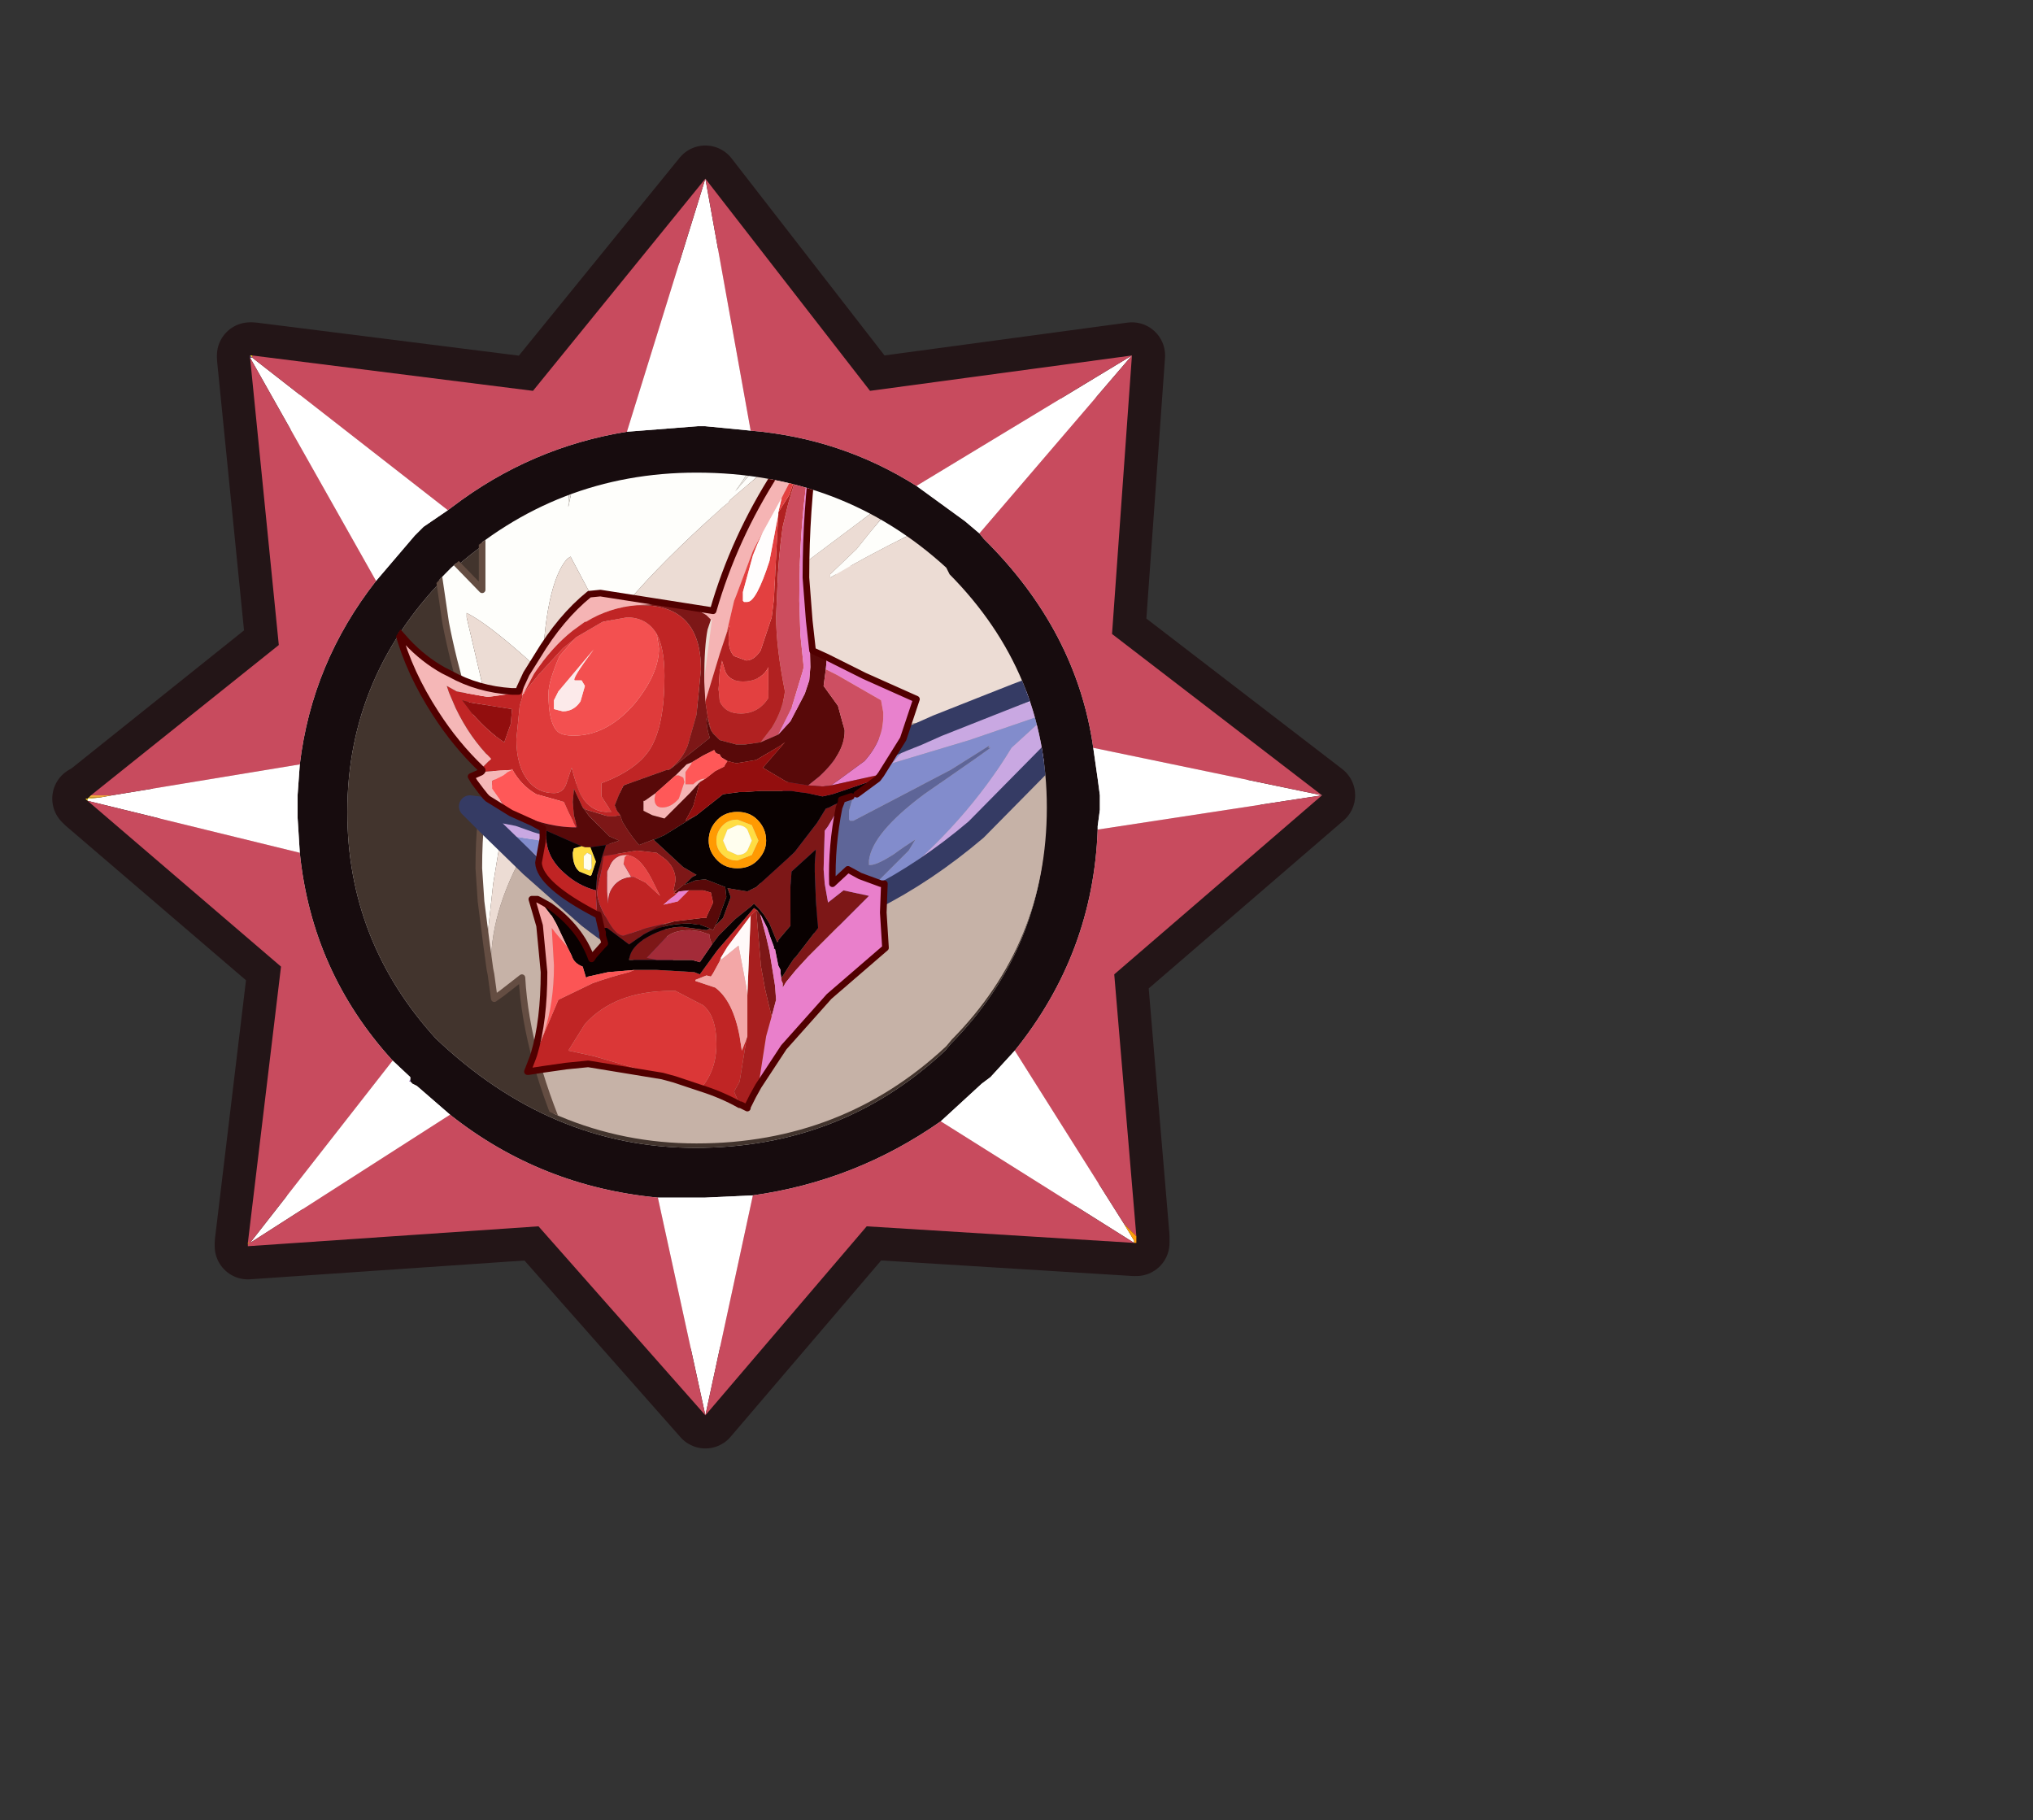 <?xml version="1.0" encoding="UTF-8" standalone="no"?>
<svg xmlns:ffdec="https://www.free-decompiler.com/flash" xmlns:xlink="http://www.w3.org/1999/xlink" ffdec:objectType="frame" height="37.65px" width="42.05px" xmlns="http://www.w3.org/2000/svg">
  <rect width="100%" height="100%" fill="#333333" stroke="none"/>
  <g transform="matrix(1.0, 0.0, 0.0, 1.0, 0.0, 1.1)">
    <use ffdec:characterId="1" height="30.0" transform="matrix(1.0, 0.0, 0.0, 1.0, 0.0, 0.0)" width="30.0" xlink:href="#shape0"/>
    <use ffdec:characterId="6" height="80.8" transform="matrix(0.466, 0.0, 0.0, 0.466, 1.086, -1.088)" width="87.9" xlink:href="#sprite0"/>
  </g>
  <defs>
    <g id="shape0" transform="matrix(1.0, 0.0, 0.0, 1.0, 0.0, 0.0)">
      <path d="M0.0 30.0 L0.0 0.0 30.0 0.0 30.0 30.0 0.0 30.0" fill="#33cc66" fill-opacity="0.0" fill-rule="evenodd" stroke="none"/>
    </g>
    <g id="sprite0" transform="matrix(1.0, 0.0, 0.0, 1.0, -1.15, 9.2)">
      <use ffdec:characterId="5" height="82.4" transform="matrix(0.981, 0.0, 0.0, 0.981, 1.139, -9.193)" width="89.65" xlink:href="#sprite1"/>
    </g>
    <g id="sprite1" transform="matrix(1.0, 0.0, 0.0, 1.0, -0.55, 8.05)">
      <use ffdec:characterId="2" height="58.95" transform="matrix(1.0, 0.0, 0.0, 1.0, 0.55, -1.5)" width="58.95" xlink:href="#shape1"/>
      <clipPath id="clipPath0" transform="matrix(1.0, 0.0, 0.0, 1.0, 0.0, 0.0)">
        <path d="M41.25 38.95 L41.0 39.25 Q36.3 43.65 29.7 43.65 23.15 43.65 17.95 38.7 13.95 34.3 13.95 28.45 13.95 22.2 18.6 17.6 23.35 13.3 29.7 13.3 36.3 13.3 41.0 17.6 L41.15 17.9 Q45.55 22.35 45.55 28.45 45.55 34.6 41.25 38.95" fill="#380000" fill-rule="evenodd" stroke="none"/>
      </clipPath>
      <g clip-path="url(#clipPath0)">
        <use ffdec:characterId="4" height="82.4" transform="matrix(1.0, 0.0, 0.0, 1.0, 16.05, -8.05)" width="74.15" xlink:href="#shape3"/>
      </g>
    </g>
    <g id="shape1" transform="matrix(1.0, 0.0, 0.0, 1.0, -0.55, 1.5)">
      <path d="M49.6 47.85 L49.6 48.15 49.5 48.15 37.4 47.4 30.1 55.95 22.55 47.4 9.4 48.3 9.4 48.15 10.9 35.65 2.15 28.15 2.05 28.05 2.15 28.05 2.3 27.9 10.8 21.1 9.5 8.1 9.5 8.0 9.6 8.0 22.3 9.6 30.1 0.0 37.55 9.6 49.4 8.0 48.5 20.6 58.0 27.9 48.6 36.0 49.6 47.85" fill="#d6d6d6" fill-rule="evenodd" stroke="none"/>
      <path d="M49.6 47.85 L48.6 36.0 58.0 27.9 48.5 20.6 49.4 8.0 37.55 9.6 30.1 0.0 22.3 9.6 9.6 8.0 9.5 8.0 9.5 8.1 10.8 21.1 2.3 27.9 2.15 28.05 2.05 28.05 2.15 28.15 10.9 35.65 9.4 48.15 9.4 48.3 22.55 47.4 30.1 55.95 37.4 47.4 49.5 48.15 49.6 48.15 49.6 47.85 Z" fill="none" stroke="#231517" stroke-linecap="round" stroke-linejoin="round" stroke-width="3.0"/>
      <path d="M39.65 13.9 L41.85 15.5 42.5 16.05 42.7 16.3 Q46.9 20.45 47.65 25.75 L47.85 27.15 47.95 27.9 47.95 28.0 47.95 28.35 47.95 28.55 47.85 29.3 47.85 29.45 Q47.65 35.05 44.1 39.45 L43.0 40.65 42.6 40.95 40.75 42.65 Q36.9 45.35 32.25 46.0 L30.1 46.1 29.75 46.1 27.95 46.1 Q22.65 45.6 18.55 42.35 L17.05 41.05 16.85 40.95 16.75 40.85 16.75 40.75 16.75 40.65 15.95 39.9 Q12.3 35.9 11.75 30.5 L11.65 28.9 11.65 28.55 11.65 28.05 11.65 27.9 11.75 26.5 Q12.3 21.9 15.2 18.2 L16.95 16.15 17.35 15.75 18.45 15.0 18.65 14.85 Q22.2 12.15 26.55 11.45 L29.75 11.2 30.1 11.2 32.15 11.4 Q36.25 11.75 39.65 13.9 M41.1 18.1 L40.95 17.8 Q36.25 13.5 29.65 13.5 23.3 13.5 18.55 17.8 13.9 22.4 13.9 28.65 13.9 34.5 17.9 38.9 23.1 43.85 29.65 43.85 36.25 43.85 40.95 39.45 L41.2 39.15 Q45.5 34.8 45.5 28.65 45.5 22.55 41.1 18.1" fill="#170c0e" fill-rule="evenodd" stroke="none"/>
      <path d="M42.5 16.05 L41.85 15.5 39.65 13.9 49.4 8.0 42.5 16.05 M32.15 11.4 L30.1 11.2 29.75 11.2 26.55 11.45 30.1 0.0 32.15 11.4 M18.45 15.0 L17.35 15.75 16.95 16.15 15.2 18.2 9.5 8.1 9.6 8.1 18.45 15.0 M11.75 26.5 L11.65 27.9 11.65 28.05 11.65 28.55 11.65 28.9 11.75 30.5 2.15 28.15 2.15 28.05 2.7 28.0 3.25 27.9 11.75 26.5 M15.95 39.9 L16.75 40.65 16.75 40.75 16.7 40.85 16.75 40.85 16.85 40.95 17.05 41.05 18.55 42.35 9.5 48.15 15.95 39.9 M27.95 46.1 L29.75 46.1 30.1 46.1 32.25 46.0 30.1 55.95 27.95 46.1 M40.75 42.65 L42.6 40.95 43.0 40.65 44.1 39.45 49.05 47.3 49.5 48.05 49.5 48.15 40.75 42.65 M47.85 29.45 L47.85 29.3 47.95 28.55 47.95 28.35 47.95 28.0 47.95 27.9 47.85 27.15 47.65 25.75 58.0 27.9 47.85 29.45" fill="#ffffff" fill-rule="evenodd" stroke="none"/>
      <path d="M41.1 18.1 Q45.5 22.55 45.5 28.65 45.5 34.8 41.2 39.15 L40.95 39.45 Q36.25 43.85 29.65 43.85 23.1 43.85 17.9 38.9 13.9 34.5 13.9 28.65 13.9 22.4 18.55 17.8 23.3 13.5 29.65 13.5 36.25 13.5 40.95 17.8 L41.1 18.1" fill="#42342d" fill-rule="evenodd" stroke="none"/>
      <path d="M39.65 13.9 Q36.25 11.75 32.15 11.4 L30.1 0.0 37.55 9.6 49.4 8.0 48.5 20.6 58.0 27.9 48.6 36.0 49.6 47.85 49.05 47.3 44.1 39.45 Q47.65 35.05 47.85 29.45 L58.0 27.9 47.65 25.75 Q46.9 20.45 42.7 16.3 L42.5 16.05 49.4 8.0 39.65 13.9 M26.55 11.45 Q22.2 12.15 18.65 14.85 L18.45 15.0 9.6 8.1 9.6 8.0 22.3 9.6 30.1 0.0 26.55 11.45 M15.2 18.2 Q12.3 21.9 11.75 26.5 L3.25 27.9 2.3 27.9 10.8 21.1 9.5 8.1 15.2 18.2 M11.75 30.5 Q12.3 35.9 15.95 39.9 L9.5 48.15 9.4 48.15 10.9 35.65 2.15 28.15 11.75 30.5 M18.55 42.35 Q22.65 45.6 27.95 46.1 L30.1 55.95 22.55 47.4 9.4 48.3 9.4 48.2 9.5 48.15 18.55 42.35 M32.25 46.0 Q36.9 45.35 40.75 42.65 L49.5 48.15 37.4 47.4 30.1 55.95 32.25 46.0" fill="#c84b5e" fill-rule="evenodd" stroke="none"/>
      <path d="M49.05 47.3 L49.6 47.85 49.6 48.15 49.5 48.15 49.5 48.05 49.05 47.3" fill="url(#gradient0)" fill-rule="evenodd" stroke="none"/>
      <path d="M9.6 8.1 L9.5 8.1 9.5 8.0 9.6 8.1" fill="url(#gradient1)" fill-rule="evenodd" stroke="none"/>
      <path d="M9.6 8.0 L9.6 8.1 9.5 8.0 9.6 8.0" fill="url(#gradient2)" fill-rule="evenodd" stroke="none"/>
      <path d="M2.2 28.0 L2.7 28.0 2.15 28.05 2.15 28.15 2.05 28.05 2.15 28.05 2.2 28.0 M9.4 48.15 L9.5 48.15 9.4 48.2 9.4 48.15" fill="url(#gradient3)" fill-rule="evenodd" stroke="none"/>
      <path d="M2.2 28.0 L2.3 27.9 3.25 27.9 2.7 28.0 2.2 28.0" fill="url(#gradient4)" fill-rule="evenodd" stroke="none"/>
      <path d="M16.75 40.75 L16.75 40.85 16.7 40.85 16.75 40.75" fill="url(#gradient5)" fill-rule="evenodd" stroke="none"/>
      <path d="M41.0 18.2 Q45.4 22.55 45.4 28.55 45.4 34.6 41.1 38.9 L40.85 39.15 38.9 40.75 Q40.75 23.5 28.25 13.7 L29.55 13.7 Q36.25 13.7 40.85 18.0 L41.0 18.2" fill="#ffffff" fill-opacity="0.2" fill-rule="evenodd" stroke="none"/>
      <path d="M42.7 28.15 Q42.5 28.9 41.5 29.1 40.85 29.2 40.2 28.65 39.7 28.15 39.65 27.7 39.35 26.3 40.95 26.1 42.4 25.95 42.6 27.4 L42.7 28.15 M41.5 23.3 L41.5 23.95 Q41.3 24.55 40.3 24.7 40.1 24.7 38.05 22.2 L36.0 19.05 Q35.7 17.7 36.45 17.55 37.1 17.35 38.25 18.3 40.95 20.35 41.5 23.3" fill="#ffffff" fill-rule="evenodd" stroke="none"/>
    </g>
    <linearGradient gradientTransform="matrix(-0.012, 0.0, 0.0, 0.009, 39.9, 48.4)" gradientUnits="userSpaceOnUse" id="gradient0" spreadMethod="pad" x1="-819.2" x2="819.2">
      <stop offset="0.0" stop-color="#fd9e0c"/>
      <stop offset="1.0" stop-color="#fddd27"/>
    </linearGradient>
    <linearGradient gradientTransform="matrix(-0.009, 0.0, 0.0, 0.012, 9.85, 17.8)" gradientUnits="userSpaceOnUse" id="gradient1" spreadMethod="pad" x1="-819.2" x2="819.2">
      <stop offset="0.0" stop-color="#5f2288"/>
      <stop offset="1.0" stop-color="#a276cd"/>
    </linearGradient>
    <linearGradient gradientTransform="matrix(-0.013, 0.0, 0.0, 0.01, 19.75, 7.95)" gradientUnits="userSpaceOnUse" id="gradient2" spreadMethod="pad" x1="-819.2" x2="819.2">
      <stop offset="0.0" stop-color="#fd9b0b"/>
      <stop offset="1.0" stop-color="#fde42b"/>
    </linearGradient>
    <linearGradient gradientTransform="matrix(-0.009, 0.0, 0.0, 0.012, 9.4, 37.95)" gradientUnits="userSpaceOnUse" id="gradient3" spreadMethod="pad" x1="-819.2" x2="819.2">
      <stop offset="0.0" stop-color="#fd9e0c"/>
      <stop offset="1.0" stop-color="#fddd27"/>
    </linearGradient>
    <linearGradient gradientTransform="matrix(-0.009, 0.0, 0.0, 0.012, 9.4, 37.95)" gradientUnits="userSpaceOnUse" id="gradient4" spreadMethod="pad" x1="-819.2" x2="819.2">
      <stop offset="0.0" stop-color="#8d010c"/>
      <stop offset="1.0" stop-color="#f2b03f"/>
    </linearGradient>
    <linearGradient gradientTransform="matrix(-0.013, 0.0, 0.0, 0.009, 19.75, 48.3)" gradientUnits="userSpaceOnUse" id="gradient5" spreadMethod="pad" x1="-819.2" x2="819.2">
      <stop offset="0.0" stop-color="#65298e"/>
      <stop offset="1.0" stop-color="#9a6cc5"/>
    </linearGradient>
    <g id="shape3" transform="matrix(1.0, 0.0, 0.0, 1.0, -16.05, 8.05)">
      <path d="M47.1 -7.4 L45.35 -5.45 41.8 -2.55 41.65 -2.45 40.45 -1.1 Q36.8 3.1 34.9 7.95 33.75 10.9 31.45 14.15 39.25 5.15 43.4 -0.8 46.55 -5.3 47.25 -7.4 L47.1 -7.4 M20.2 34.65 L19.95 32.7 19.85 31.2 Q19.85 28.75 20.25 27.55 L20.45 27.1 Q19.0 23.45 18.35 20.1 L17.8 16.35 18.35 16.9 20.0 18.6 20.0 16.45 Q20.0 13.75 20.15 11.75 L21.45 14.7 Q21.45 11.1 22.35 7.55 L25.3 3.35 25.6 2.95 26.5 1.85 26.75 1.6 26.65 2.3 26.5 4.9 26.5 5.4 26.5 7.1 29.35 4.3 Q33.05 0.9 37.8 -2.35 42.95 -5.85 47.4 -7.85 L47.6 -7.9 46.8 -5.9 Q45.65 -3.25 43.8 -0.2 41.65 3.5 39.5 6.2 44.85 3.0 50.2 1.1 L52.65 0.7 60.5 -0.1 74.05 0.7 75.05 0.8 Q74.25 1.35 73.55 1.85 L70.5 1.45 63.75 1.05 54.25 1.85 Q51.15 2.4 49.5 3.0 L50.15 2.95 53.15 3.1 57.05 3.25 57.2 3.25 Q56.15 3.4 53.5 5.8 L47.95 10.55 52.1 10.1 55.0 9.5 52.1 10.7 43.75 14.1 Q38.95 16.15 35.75 18.05 L35.75 17.9 36.95 16.75 37.55 16.0 39.05 14.2 38.8 14.25 38.65 14.35 34.25 17.65 33.15 18.5 33.25 17.95 33.45 16.2 33.9 12.25 31.2 14.55 31.15 14.65 30.9 14.85 Q28.1 17.35 26.55 19.2 L25.6 20.35 24.85 18.7 24.0 17.1 23.85 17.2 Q23.35 17.75 23.05 19.15 22.75 20.6 22.75 22.35 L22.75 22.4 21.95 21.65 Q20.2 20.1 19.3 19.65 L19.3 19.85 20.2 23.7 21.3 27.55 21.0 28.85 20.5 31.9 20.2 34.65 M26.4 3.0 L26.4 2.8 24.65 6.7 24.35 9.15 Q23.95 12.75 23.9 14.85 24.3 12.8 26.0 7.05 L26.4 3.0" fill="#fefefb" fill-rule="evenodd" stroke="none"/>
      <path d="M47.1 -7.4 L47.25 -7.4 Q46.55 -5.3 43.4 -0.8 39.25 5.15 31.45 14.15 33.75 10.9 34.9 7.95 36.8 3.1 40.45 -1.1 L41.65 -2.45 41.8 -2.55 45.35 -5.45 47.1 -7.4 M26.4 3.0 L26.0 7.05 Q24.3 12.8 23.9 14.85 23.95 12.75 24.35 9.15 L24.65 6.7 26.4 2.8 26.4 3.0" fill="#eeebe5" fill-rule="evenodd" stroke="none"/>
      <path d="M63.85 9.85 L61.15 12.25 58.4 14.4 57.5 15.0 58.6 15.0 59.0 15.1 62.85 16.2 66.55 17.5 69.75 18.4 67.65 20.0 66.05 21.0 61.7 23.1 Q64.45 24.1 69.15 27.2 L73.2 30.0 71.65 30.25 68.05 29.9 71.4 32.25 Q75.9 35.75 78.8 39.25 81.85 42.95 83.95 46.95 L85.2 49.15 83.15 48.1 81.75 47.25 82.8 49.8 Q84.7 54.55 86.4 60.0 88.45 66.4 89.5 71.5 L90.05 74.2 Q87.7 71.3 84.2 69.15 82.1 67.8 79.5 66.75 75.0 64.9 66.75 62.5 59.25 60.3 53.1 56.35 51.7 55.45 50.55 54.55 L51.2 56.35 51.75 58.9 51.15 58.35 49.95 55.5 Q48.8 52.6 48.5 51.0 49.55 52.6 51.75 54.2 56.3 57.45 66.35 61.25 L73.85 63.8 80.7 66.1 Q82.95 66.95 84.65 67.75 85.0 66.3 85.0 64.65 85.0 58.15 82.35 52.2 79.3 45.4 72.7 38.95 L65.35 31.45 Q62.55 28.65 61.75 28.6 L61.9 28.6 64.5 28.1 66.9 27.6 Q65.95 27.6 62.3 25.45 L57.45 22.75 57.6 22.75 62.2 20.55 65.2 19.05 62.35 17.9 Q57.0 15.65 55.8 15.35 L55.7 15.3 55.15 15.3 55.65 15.0 59.95 12.25 63.25 9.95 63.85 9.85" fill="#d7c5b1" fill-rule="evenodd" stroke="none"/>
      <path d="M51.15 58.35 L45.0 53.55 44.2 52.95 44.35 53.3 45.35 55.55 Q41.55 55.25 36.3 52.05 L32.85 49.8 31.9 54.45 Q26.65 49.95 24.0 44.1 22.0 39.75 21.8 36.15 L20.9 36.85 20.55 37.1 20.4 36.0 20.4 35.55 Q20.4 32.9 22.2 29.95 L22.3 29.8 Q22.9 29.4 23.4 29.25 L23.4 32.3 26.85 27.65 Q29.05 24.85 31.0 24.85 L33.6 26.25 Q36.4 27.6 37.8 27.6 44.0 27.6 50.0 23.45 52.6 21.65 54.2 19.6 55.8 17.5 55.8 15.7 L55.8 15.35 Q57.0 15.65 62.35 17.9 L65.2 19.05 62.2 20.55 57.6 22.75 57.45 22.75 62.3 25.45 Q65.95 27.6 66.9 27.6 L64.5 28.1 61.9 28.6 61.75 28.6 Q62.55 28.65 65.35 31.45 L72.7 38.95 Q79.3 45.4 82.35 52.2 85.0 58.15 85.0 64.65 85.0 66.3 84.65 67.75 82.95 66.95 80.7 66.1 L73.85 63.8 66.35 61.25 Q56.3 57.45 51.75 54.2 49.55 52.6 48.5 51.0 48.8 52.6 49.95 55.5 L51.15 58.35 M62.0 10.05 L62.6 9.95 63.25 9.95 59.95 12.25 55.65 15.0 55.5 14.9 54.7 14.9 57.3 12.65 58.1 12.0 60.7 10.85 62.0 10.05" fill="#c6b2a7" fill-rule="evenodd" stroke="none"/>
      <path d="M73.55 1.85 L70.0 4.2 Q64.45 7.65 60.15 8.95 L60.65 8.95 63.3 9.3 63.85 9.4 64.25 9.5 63.85 9.85 63.25 9.95 62.6 9.95 62.0 10.05 59.55 10.35 55.55 11.1 Q58.95 9.6 61.25 7.3 L61.75 6.75 62.7 5.6 59.75 7.35 55.0 9.5 52.1 10.1 47.95 10.55 53.5 5.8 Q56.15 3.4 57.2 3.25 L57.05 3.25 53.15 3.1 50.15 2.95 49.5 3.0 Q51.15 2.4 54.25 1.85 L63.75 1.05 70.5 1.45 73.55 1.85" fill="#f0eee8" fill-rule="evenodd" stroke="none"/>
      <path d="M20.4 36.0 L20.35 35.75 20.2 34.65 20.5 31.9 21.0 28.85 21.3 27.55 20.2 23.7 19.3 19.85 19.3 19.65 Q20.2 20.1 21.95 21.65 L22.75 22.4 22.75 22.35 Q22.75 20.6 23.05 19.15 23.35 17.75 23.85 17.2 L24.0 17.1 24.85 18.7 25.6 20.35 26.55 19.2 Q28.1 17.35 30.9 14.85 L31.15 14.65 31.2 14.55 33.9 12.25 33.45 16.2 33.25 17.95 33.15 18.5 34.25 17.65 38.65 14.35 38.8 14.25 39.05 14.2 37.55 16.0 36.95 16.75 35.75 17.9 35.75 18.05 Q38.95 16.15 43.75 14.1 L52.1 10.7 55.0 9.5 59.75 7.35 62.7 5.6 61.75 6.75 61.25 7.3 Q58.95 9.6 55.55 11.1 L59.55 10.35 62.0 10.05 60.7 10.85 58.1 12.0 Q57.15 12.4 56.65 12.7 53.15 14.55 51.15 16.5 L51.9 16.35 54.2 15.85 55.0 15.7 50.3 20.75 49.65 21.2 Q44.3 24.25 37.5 24.9 34.75 24.6 33.35 23.5 32.65 23.0 32.2 22.2 30.3 23.3 28.45 25.2 26.2 27.5 25.1 29.7 L24.95 29.7 24.45 27.65 24.35 27.35 Q23.25 28.3 22.3 29.8 L22.2 29.95 Q20.4 32.9 20.4 35.55 L20.4 36.0" fill="#ecdcd4" fill-rule="evenodd" stroke="none"/>
      <path d="M55.65 15.0 L55.15 15.3 55.7 15.3 55.8 15.35 55.8 15.7 Q55.8 17.5 54.2 19.6 52.6 21.65 50.0 23.45 44.0 27.6 37.8 27.6 36.4 27.6 33.6 26.25 L31.0 24.85 Q29.05 24.85 26.85 27.65 L23.4 32.3 23.4 29.25 Q22.9 29.4 22.3 29.8 23.25 28.3 24.35 27.35 L24.45 27.65 24.95 29.7 25.1 29.7 Q26.2 27.5 28.45 25.2 30.3 23.3 32.2 22.2 32.65 23.0 33.35 23.5 34.75 24.6 37.5 24.9 44.3 24.25 49.65 21.2 L50.3 20.75 55.0 15.7 54.2 15.85 51.9 16.35 51.15 16.5 Q53.15 14.55 56.65 12.7 57.15 12.4 58.1 12.0 L57.3 12.65 54.7 14.9 55.5 14.9 55.65 15.0" fill="#b8a296" fill-rule="evenodd" stroke="none"/>
      <path d="M20.2 34.65 L19.95 32.7 19.85 31.2 Q19.85 28.75 20.25 27.55 L20.45 27.1 Q19.0 23.45 18.35 20.1 L17.8 16.35 18.35 16.9 20.0 18.6 20.0 16.45 Q20.0 13.75 20.15 11.75 L21.45 14.7 Q21.45 11.1 22.35 7.55 L25.3 3.35 25.6 2.95 26.5 1.85 26.75 1.6 26.65 2.3 26.5 4.9 26.5 5.4 26.5 7.1 29.35 4.3 Q33.05 0.9 37.8 -2.35 42.95 -5.85 47.4 -7.85 L47.6 -7.9 46.8 -5.9 Q45.65 -3.25 43.8 -0.2 41.65 3.5 39.5 6.2 44.85 3.0 50.2 1.1 L52.65 0.7 60.5 -0.1 74.05 0.7 75.05 0.8 Q74.25 1.35 73.55 1.85 L70.0 4.2 Q64.45 7.65 60.15 8.95 L60.65 8.95 63.3 9.3 63.85 9.4 64.25 9.5 63.85 9.85 61.15 12.25 58.4 14.4 57.5 15.0 58.6 15.0 59.0 15.1 62.85 16.2 66.55 17.5 69.75 18.4 67.65 20.0 66.05 21.0 61.7 23.1 Q64.45 24.1 69.15 27.2 L73.2 30.0 71.65 30.25 68.05 29.9 71.4 32.25 Q75.9 35.75 78.8 39.25 81.85 42.95 83.95 46.95 L85.2 49.15 83.15 48.1 81.75 47.25 82.8 49.8 Q84.7 54.55 86.4 60.0 88.45 66.4 89.5 71.5 L90.05 74.2 Q87.7 71.3 84.2 69.15 82.1 67.8 79.5 66.75 75.0 64.9 66.75 62.5 59.25 60.3 53.1 56.35 51.7 55.45 50.55 54.55 L51.2 56.35 51.75 58.9 51.15 58.35 45.0 53.55 44.2 52.95 44.35 53.3 45.35 55.55 Q41.55 55.25 36.3 52.05 L32.85 49.8 31.9 54.45 Q26.65 49.95 24.0 44.1 22.0 39.75 21.8 36.15 L20.9 36.85 20.55 37.1 20.4 36.0 20.35 35.75 20.2 34.65 Z" fill="none" stroke="#644d42" stroke-linecap="round" stroke-linejoin="round" stroke-width="0.3"/>
      <path d="M20.3 29.25 L19.45 28.4 19.85 28.45 21.65 28.8 22.5 29.1 22.1 29.1 20.65 29.15 Q21.95 30.8 24.1 32.75 L24.8 33.4 22.2 31.1 20.35 29.3 20.3 29.25" fill="#debefa" fill-rule="evenodd" stroke="none"/>
      <path d="M22.85 29.2 L23.8 29.5 24.3 30.15 25.2 31.35 25.45 31.7 25.45 31.75 25.45 31.8 23.5 30.85 22.65 30.35 22.7 30.4 22.7 30.45 23.05 30.7 24.3 31.55 Q25.6 32.45 26.3 33.45 L26.4 33.65 26.0 33.5 25.45 33.15 25.8 33.5 26.85 34.45 27.85 35.2 27.25 35.0 26.8 34.65 Q24.75 33.1 22.55 30.7 L21.4 29.75 22.65 29.95 23.75 30.0 23.0 29.3 22.85 29.2" fill="#828ccc" fill-rule="evenodd" stroke="none"/>
      <path d="M23.8 29.5 L25.05 30.05 25.1 30.05 26.1 31.35 27.5 33.3 27.7 33.9 28.15 35.25 27.85 35.2 26.85 34.45 25.8 33.5 25.45 33.15 26.0 33.5 26.4 33.65 26.3 33.45 Q25.6 32.45 24.3 31.55 L23.05 30.7 22.7 30.45 22.7 30.4 22.65 30.35 23.5 30.85 25.45 31.8 25.45 31.75 25.45 31.7 25.2 31.35 24.3 30.15 23.8 29.5" fill="#5e6598" fill-rule="evenodd" stroke="none"/>
      <path d="M24.8 33.4 L24.1 32.75 Q21.95 30.8 20.65 29.15 L22.1 29.1 22.5 29.1 22.85 29.2 23.0 29.3 23.75 30.0 22.65 29.95 21.4 29.75 22.55 30.7 Q24.75 33.1 26.8 34.65 L27.25 35.0 Q26.2 34.5 24.8 33.4" fill="#c9a8e2" fill-rule="evenodd" stroke="none"/>
      <path d="M22.5 29.1 L21.65 28.8 19.85 28.45 19.45 28.4 20.3 29.25 M20.35 29.3 L22.2 31.1 24.8 33.4 Q26.2 34.5 27.25 35.0 L27.85 35.2 28.15 35.25 27.7 33.9 27.5 33.3 26.1 31.35 25.1 30.05 25.05 30.05 23.8 29.5 22.85 29.2 22.5 29.1" fill="none" stroke="#353b64" stroke-linecap="round" stroke-linejoin="round" stroke-width="1.0"/>
      <path d="M40.6 24.75 L43.0 23.8 Q45.35 22.85 48.05 21.95 L49.4 21.5 48.35 22.8 48.3 22.9 46.1 25.65 42.35 29.45 43.35 28.4 Q46.15 25.3 47.1 23.1 L42.05 24.4 40.6 24.75" fill="#debefa" fill-rule="evenodd" stroke="none"/>
      <path d="M42.35 29.45 Q40.05 31.4 37.65 32.6 L38.4 32.0 Q41.9 29.15 43.95 25.75 L45.7 24.15 42.05 25.4 38.55 26.45 39.5 25.35 39.7 25.15 40.6 24.75 42.05 24.4 47.1 23.1 Q46.15 25.3 43.35 28.4 L42.35 29.45" fill="#c9a8e2" fill-rule="evenodd" stroke="none"/>
      <path d="M37.65 32.6 L36.1 33.3 37.8 31.9 39.3 30.4 39.6 29.9 Q39.05 30.25 38.65 30.55 37.8 31.1 37.5 31.05 L37.5 30.85 Q37.65 29.6 40.0 27.85 L42.3 26.25 43.0 25.75 42.9 25.75 42.95 25.65 41.2 26.75 36.8 29.05 36.65 29.05 36.6 29.0 36.6 28.6 37.05 27.0 37.25 26.2 Q38.3 25.7 39.7 25.15 L39.5 25.35 38.55 26.45 42.05 25.4 45.7 24.15 43.95 25.75 Q41.9 29.15 38.4 32.0 L37.65 32.6" fill="#828ccc" fill-rule="evenodd" stroke="none"/>
      <path d="M36.1 33.3 L35.15 33.65 33.75 32.4 33.1 31.85 33.65 29.4 34.1 27.75 34.25 27.65 Q35.25 27.05 37.25 26.2 L37.05 27.0 36.6 28.6 36.6 29.0 36.65 29.05 36.8 29.05 41.2 26.75 42.95 25.65 42.9 25.75 43.0 25.75 42.3 26.25 40.0 27.85 Q37.65 29.6 37.5 30.85 L37.5 31.05 Q37.8 31.1 38.65 30.55 39.05 30.25 39.6 29.9 L39.3 30.4 37.8 31.9 36.1 33.3" fill="#5e6598" fill-rule="evenodd" stroke="none"/>
      <path d="M40.6 24.75 L43.0 23.8 Q45.35 22.85 48.05 21.95 L49.4 21.5 48.35 22.8 M48.3 22.9 L46.1 25.65 42.35 29.45 Q40.05 31.4 37.65 32.6 L36.1 33.3 35.15 33.65 33.75 32.4 33.1 31.85 33.65 29.4 34.1 27.75 34.25 27.65 Q35.25 27.05 37.25 26.2 38.3 25.7 39.7 25.15 L40.6 24.75" fill="none" stroke="#353b64" stroke-linecap="round" stroke-linejoin="round" stroke-width="1.0"/>
      <path d="M35.2 10.85 L35.1 11.55 35.05 12.15 34.85 12.7 Q34.35 15.35 34.35 19.1 L34.4 20.65 34.55 22.1 34.5 22.3 34.0 23.95 33.4 25.15 32.6 25.5 33.1 24.85 Q33.6 24.05 33.7 23.2 33.3 21.2 33.3 19.8 L33.35 18.65 Q33.4 17.1 33.6 15.75 L33.85 14.7 34.45 12.7 34.45 12.65 34.5 12.6 34.6 12.25 34.75 11.85 35.2 10.85" fill="#cc4d5e" fill-rule="evenodd" stroke="none"/>
      <path d="M22.0 22.4 L22.5 21.6 Q23.55 19.85 24.85 18.8 L25.35 18.75 30.45 19.55 Q31.4 16.25 33.3 13.3 L35.2 10.8 35.2 10.85 34.75 11.85 34.6 12.25 34.5 12.6 34.45 12.65 34.45 12.7 33.7 14.15 33.55 14.45 32.7 16.0 32.35 16.65 32.25 16.85 31.5 18.85 31.4 19.1 31.05 20.6 30.75 21.5 30.1 23.65 30.05 22.75 30.05 22.65 30.4 19.95 30.35 19.95 30.15 19.75 Q29.4 19.25 27.8 19.25 L27.0 19.3 Q25.75 19.4 24.7 20.05 L24.65 20.05 24.1 20.45 Q23.15 21.2 22.35 22.4 L21.9 23.25 21.9 23.3 21.85 23.3 21.85 23.35 21.8 23.4 22.0 22.4 M29.5 26.4 L29.45 26.5 29.2 26.85 29.2 27.4 29.55 27.4 Q29.75 27.2 30.0 27.15 L30.1 27.15 29.85 27.3 29.4 27.8 28.25 28.95 27.7 28.8 27.3 28.6 27.3 28.15 27.35 28.15 27.85 27.8 27.8 28.05 Q27.8 28.45 28.15 28.45 28.55 28.45 28.9 28.05 L29.15 27.3 29.1 27.1 28.9 27.0 28.75 27.0 29.2 26.55 29.25 26.5 29.5 26.4 M26.55 30.6 L26.45 30.7 26.4 31.0 26.75 31.6 Q26.15 31.65 25.85 32.15 25.7 32.4 25.7 32.8 L25.65 32.25 25.65 31.5 25.65 31.35 25.75 31.15 Q25.95 30.6 26.5 30.6 L26.55 30.6" fill="#f5b4b4" fill-rule="evenodd" stroke="none"/>
      <path d="M27.9 20.6 Q28.25 21.25 28.25 22.5 28.25 24.75 27.6 25.8 27.0 26.75 25.4 27.35 L25.4 27.95 25.85 28.65 25.65 28.65 Q24.95 28.65 24.5 27.95 24.3 27.6 24.05 26.65 L23.8 27.4 Q23.65 27.8 23.25 27.8 22.5 27.8 22.05 27.2 21.55 26.55 21.55 25.35 L21.7 23.85 21.85 23.35 21.85 23.3 21.9 23.3 21.9 23.25 22.55 22.45 23.65 21.25 24.15 20.85 23.5 21.6 Q23.0 22.75 23.0 23.3 23.0 24.6 23.4 25.0 23.6 25.2 24.15 25.2 25.65 25.2 26.9 23.75 28.0 22.4 28.0 21.25 L27.9 20.6" fill="#df3b3b" fill-rule="evenodd" stroke="none"/>
      <path d="M24.15 20.85 L24.25 20.75 25.45 20.05 26.55 19.85 Q27.45 19.85 27.9 20.6 L28.0 21.25 Q28.0 22.4 26.9 23.75 25.65 25.2 24.15 25.2 23.6 25.2 23.4 25.0 23.0 24.6 23.0 23.3 23.0 22.75 23.5 21.6 L24.15 20.85 M23.25 23.6 L23.25 24.0 23.65 24.1 Q24.15 24.1 24.45 23.65 L24.65 22.95 24.5 22.7 24.2 22.7 Q24.0 22.7 25.05 21.3 L23.45 23.2 23.25 23.6" fill="#f35050" fill-rule="evenodd" stroke="none"/>
      <path d="M31.65 41.9 Q30.85 41.45 29.9 41.15 30.6 40.35 30.6 39.15 30.6 37.9 30.0 37.4 L28.75 36.75 28.55 36.75 Q26.0 36.75 24.65 38.25 L23.9 39.45 25.05 39.7 28.15 40.6 24.8 40.05 23.8 40.15 22.75 40.3 22.1 40.4 22.05 40.4 22.3 39.75 22.55 39.25 22.6 39.15 23.45 37.15 25.0 36.4 Q25.85 36.1 26.65 35.9 L26.9 35.8 27.05 35.8 27.9 35.8 29.6 35.9 29.85 36.0 30.65 34.9 32.3 33.0 32.45 33.1 32.55 33.25 32.4 33.1 32.15 33.35 31.1 34.75 30.8 35.25 30.75 35.4 30.45 35.95 30.35 36.1 30.15 36.05 29.65 36.25 29.65 36.3 30.55 36.6 Q31.35 37.2 31.65 38.8 L31.75 39.45 31.95 38.95 31.95 39.0 31.65 40.85 31.4 41.3 31.65 41.9 M19.95 26.85 L20.0 26.8 20.0 26.75 19.95 26.7 20.4 26.25 Q19.45 25.3 18.8 23.95 L18.5 23.25 18.4 22.95 18.85 23.2 20.25 23.45 21.35 23.3 21.65 23.25 21.65 23.2 21.7 23.05 22.0 22.4 21.8 23.4 21.85 23.35 21.7 23.85 21.55 25.35 Q21.55 26.55 22.05 27.2 22.5 27.8 23.25 27.8 23.65 27.8 23.8 27.4 L24.05 26.65 Q24.3 27.6 24.5 27.95 24.95 28.65 25.65 28.65 L25.85 28.65 25.4 27.95 25.4 27.35 Q27.0 26.75 27.6 25.8 28.25 24.75 28.25 22.5 28.25 21.25 27.9 20.6 27.45 19.85 26.55 19.85 L25.45 20.05 24.25 20.75 24.15 20.85 23.65 21.25 22.55 22.45 21.9 23.25 22.35 22.4 Q23.15 21.2 24.1 20.45 L24.65 20.05 24.7 20.05 Q25.75 19.4 27.0 19.3 L27.2 19.3 Q29.9 19.3 29.9 22.2 L29.7 24.25 29.3 25.65 Q29.05 26.3 28.45 26.75 L28.35 26.75 26.4 27.45 26.2 27.85 26.0 28.35 26.1 28.6 26.25 28.8 25.95 28.85 25.7 28.85 24.7 28.55 24.55 28.45 24.15 27.6 24.15 27.65 24.1 28.2 24.15 28.8 24.3 29.35 24.25 29.35 23.9 28.65 23.7 28.2 22.45 27.85 Q21.75 27.45 21.35 26.7 L21.35 26.75 20.5 26.8 19.95 26.85 M21.3 24.65 L21.35 24.0 19.45 23.7 19.1 23.6 19.55 24.2 Q20.3 25.05 21.0 25.5 L21.3 24.65" fill="#c02525" fill-rule="evenodd" stroke="none"/>
      <path d="M21.3 28.7 L20.25 28.05 20.15 27.95 19.95 27.7 19.65 27.3 19.5 27.05 19.95 26.85 20.5 26.8 21.35 26.75 21.15 26.85 20.95 27.0 20.45 27.25 20.45 27.6 21.05 28.45 21.1 28.5 21.3 28.7 M19.95 26.7 Q18.8 25.6 17.9 24.2 16.7 22.35 16.2 20.5 L16.6 20.95 Q17.35 21.75 18.25 22.25 L18.55 22.4 Q19.8 23.1 21.35 23.2 L21.65 23.2 21.65 23.25 21.35 23.3 20.25 23.45 18.85 23.2 18.4 22.95 18.5 23.25 18.8 23.95 Q19.45 25.3 20.4 26.25 L19.95 26.7" fill="#f5b7b7" fill-rule="evenodd" stroke="none"/>
      <path d="M21.3 24.65 L21.0 25.5 Q20.3 25.05 19.55 24.2 L19.1 23.6 19.45 23.7 21.35 24.0 21.3 24.65" fill="#920e0e" fill-rule="evenodd" stroke="none"/>
      <path d="M23.25 23.6 L23.45 23.2 25.05 21.3 Q24.0 22.7 24.2 22.7 L24.5 22.7 24.65 22.95 24.45 23.65 Q24.15 24.1 23.65 24.1 L23.25 24.0 23.25 23.6" fill="#fceaea" fill-rule="evenodd" stroke="none"/>
      <path d="M36.25 28.2 L36.15 28.45 35.65 29.3 35.5 29.5 35.45 31.25 35.5 31.9 35.65 32.75 36.35 32.2 37.5 32.45 35.25 34.7 34.75 35.2 34.2 35.8 33.75 36.35 33.6 36.6 33.6 36.4 33.55 36.3 33.5 35.95 33.55 36.15 33.65 36.0 33.9 35.6 34.1 35.3 34.2 35.2 35.2 33.9 35.15 33.35 35.1 32.65 35.05 31.35 35.05 31.0 35.1 30.35 34.0 31.35 33.95 32.05 33.95 32.8 33.95 33.8 33.4 34.45 33.4 34.5 33.35 34.55 33.0 33.7 32.75 33.3 32.5 33.0 32.4 32.9 32.3 32.8 32.2 32.9 31.45 33.5 30.7 34.25 30.4 34.65 30.3 34.35 30.3 34.2 29.85 34.05 29.4 34.0 Q28.7 34.0 28.35 34.3 L27.45 35.25 27.9 35.35 26.65 35.35 Q26.7 34.75 27.5 34.3 28.3 33.85 29.05 33.85 L30.15 34.0 30.25 33.95 30.35 33.95 30.45 34.0 30.5 33.9 30.55 33.8 30.9 33.45 31.25 32.5 31.1 32.1 32.0 32.25 32.4 32.05 34.05 30.55 34.15 30.45 35.15 29.15 35.55 28.5 35.7 28.45 Q35.95 28.3 36.25 28.2 M25.4 33.95 L25.25 33.3 25.2 33.3 25.15 32.45 25.15 32.2 25.2 31.55 25.4 30.8 25.4 30.75 25.6 30.15 26.2 29.95 25.75 29.75 24.85 28.85 24.55 28.45 24.7 28.55 25.7 28.85 25.95 28.85 26.25 28.8 26.35 29.1 26.6 29.5 26.85 29.85 27.1 30.15 27.75 29.9 29.1 31.15 29.7 31.5 29.5 31.6 29.3 31.8 29.15 31.95 29.1 31.95 29.05 32.0 28.8 32.2 28.65 32.25 28.75 31.75 Q28.75 31.2 28.3 30.8 L27.9 30.5 27.0 30.4 25.5 30.65 25.4 31.3 25.2 32.25 Q25.2 32.75 25.65 33.5 26.05 34.25 26.4 34.25 L27.45 33.9 28.7 33.6 27.9 33.85 27.3 34.2 26.65 34.65 26.45 34.5 25.65 33.9 25.4 33.9 25.4 33.95 M30.35 19.95 L30.2 20.4 Q30.05 21.15 30.05 22.65 L30.05 22.75 30.1 23.65 30.2 24.3 30.35 24.95 30.15 24.4 Q30.15 24.85 30.3 25.3 L28.6 26.65 28.45 26.75 Q29.05 26.3 29.3 25.65 L29.7 24.25 29.9 22.2 Q29.9 19.3 27.2 19.3 L27.0 19.3 27.8 19.25 Q29.4 19.25 30.15 19.75 L30.35 19.95 M32.6 33.3 L32.6 33.35 32.85 34.3 33.0 34.95 33.25 36.5 33.3 37.15 33.1 37.9 32.95 37.3 32.8 36.65 32.6 35.55 32.6 35.45 32.4 33.1 32.55 33.25 32.6 33.3" fill="#7d1717" fill-rule="evenodd" stroke="none"/>
      <path d="M34.45 12.7 L33.85 14.7 33.6 15.75 Q33.4 17.1 33.35 18.65 L33.3 19.8 Q33.3 21.2 33.7 23.2 33.6 24.05 33.1 24.85 L32.6 25.5 31.9 25.6 31.5 25.6 30.75 25.4 30.45 25.1 30.35 24.95 30.2 24.3 30.1 23.65 30.75 21.5 31.05 20.6 31.2 20.2 31.15 20.8 Q31.15 21.35 31.4 21.6 L31.95 21.8 Q32.3 21.8 32.6 21.35 L33.1 19.85 33.2 19.05 33.35 16.1 33.4 15.2 33.4 15.1 33.65 14.7 33.9 14.3 34.45 12.7 M32.9 22.2 Q32.55 22.75 31.8 22.75 31.2 22.75 31.0 22.3 L30.85 21.8 30.85 21.85 30.75 22.3 30.7 23.1 30.75 23.65 Q31.0 24.2 31.7 24.2 32.5 24.2 32.95 23.5 L32.95 22.75 32.95 22.1 32.9 22.2" fill="#b12121" fill-rule="evenodd" stroke="none"/>
      <path d="M33.55 14.45 L33.7 14.15 34.45 12.7 33.9 14.3 33.65 14.7 33.4 15.1 33.55 14.45 M32.7 16.0 L32.45 16.55 32.25 17.05 31.8 18.7 31.8 19.1 31.85 19.15 32.0 19.15 Q32.4 19.15 33.0 17.3 L33.35 15.45 33.4 15.2 33.35 16.1 33.2 19.05 33.1 19.85 32.6 21.35 Q32.3 21.8 31.95 21.8 L31.4 21.6 Q31.15 21.35 31.15 20.8 L31.2 20.2 31.05 20.6 31.4 19.1 31.5 18.85 32.25 16.85 32.35 16.65 32.7 16.0 M32.9 22.2 L32.95 22.1 32.95 22.75 32.95 23.5 Q32.5 24.2 31.7 24.2 31.0 24.2 30.75 23.65 L30.7 23.1 30.75 22.3 30.85 21.85 30.85 21.8 31.0 22.3 Q31.2 22.75 31.8 22.75 32.55 22.75 32.9 22.2" fill="#e34040" fill-rule="evenodd" stroke="none"/>
      <path d="M33.55 14.45 L33.4 15.1 33.4 15.2 33.35 15.45 33.0 17.3 Q32.4 19.15 32.0 19.15 L31.85 19.15 31.8 19.1 31.8 18.7 32.25 17.05 32.45 16.55 32.7 16.0 33.55 14.45" fill="#fffdfd" fill-rule="evenodd" stroke="none"/>
      <path d="M34.8 20.0 L34.95 21.35 35.05 21.4 35.6 21.65 35.55 22.2 35.45 22.95 36.1 23.85 36.4 24.95 36.4 25.0 Q36.4 26.0 35.25 27.05 L34.75 27.45 33.8 27.3 32.7 26.65 33.7 25.5 33.5 25.65 32.4 26.3 31.5 26.45 31.1 26.35 30.85 26.2 30.8 26.15 30.75 26.05 30.6 26.0 30.55 25.95 30.5 25.85 30.0 26.1 29.5 26.4 29.25 26.5 29.2 26.55 28.75 27.0 27.85 27.8 27.35 28.15 27.3 28.15 27.3 28.6 27.7 28.8 28.25 28.95 29.4 27.8 29.85 27.3 29.55 28.4 29.2 29.05 29.7 28.8 28.25 29.7 27.8 29.9 27.75 29.9 27.1 30.15 26.85 29.85 26.6 29.5 26.35 29.1 26.25 28.8 26.1 28.6 26.0 28.35 26.2 27.85 26.4 27.45 28.35 26.75 28.45 26.75 28.6 26.65 30.3 25.3 Q30.15 24.85 30.15 24.4 L30.35 24.95 30.45 25.1 30.75 25.4 31.5 25.6 31.9 25.6 32.6 25.5 33.4 25.15 33.95 24.55 34.6 23.3 34.8 22.7 34.85 22.1 34.8 20.0 M22.75 29.5 L22.75 29.4 22.3 29.15 21.3 28.7 21.1 28.5 21.05 28.45 Q22.7 29.35 24.25 29.35 L24.3 29.35 24.15 28.8 24.1 28.2 24.15 27.65 24.15 27.6 24.55 28.45 24.85 28.85 25.75 29.75 26.2 29.95 25.6 30.15 24.9 30.25 24.65 30.25 24.5 30.2 24.15 30.05 22.9 29.5 22.8 29.5 22.75 29.5 M29.15 31.95 L29.65 31.75 30.1 31.7 31.0 32.05 31.05 32.5 30.65 33.6 30.55 33.8 30.5 33.9 30.45 34.0 30.35 33.95 30.25 33.9 29.85 33.75 29.75 33.75 29.4 33.7 Q28.2 33.7 27.3 34.2 L27.9 33.85 28.7 33.6 29.95 33.45 30.15 33.45 30.15 33.4 30.45 32.75 30.35 32.3 30.0 32.2 29.6 32.2 29.35 32.2 28.9 32.25 28.85 32.3 28.65 32.35 28.8 32.2 29.05 32.0 29.1 31.95 29.15 31.95" fill="#580909" fill-rule="evenodd" stroke="none"/>
      <path d="M35.05 12.15 Q34.65 15.0 34.65 18.05 L34.8 20.0 34.85 22.1 34.8 22.7 34.6 23.3 33.95 24.55 33.4 25.15 34.0 23.95 34.5 22.3 34.55 22.1 34.4 20.65 34.35 19.1 Q34.35 15.35 34.85 12.7 L35.05 12.15 M35.6 21.65 L37.3 22.5 39.65 23.55 39.05 25.35 38.05 26.95 35.8 27.45 37.3 26.35 Q38.15 25.4 38.15 24.3 L38.15 24.15 38.05 23.6 36.05 22.45 35.55 22.2 35.6 21.65" fill="#e881cd" fill-rule="evenodd" stroke="none"/>
      <path d="M34.75 27.45 L35.25 27.05 Q36.4 26.0 36.4 25.0 L36.4 24.95 36.1 23.85 35.45 22.95 35.55 22.2 36.05 22.45 38.05 23.6 38.15 24.15 38.15 24.3 Q38.15 25.4 37.3 26.35 L35.8 27.45 35.4 27.5 34.75 27.45" fill="#cd4f62" fill-rule="evenodd" stroke="none"/>
      <path d="M37.9 27.15 L36.95 27.85 36.7 27.95 36.25 28.1 36.25 28.2 Q35.95 28.3 35.7 28.45 L35.55 28.5 35.15 29.15 34.15 30.45 34.05 30.55 32.4 32.05 32.0 32.25 31.1 32.1 31.25 32.5 30.9 33.45 30.55 33.8 30.65 33.6 31.05 32.5 31.0 32.05 30.1 31.7 29.65 31.75 29.15 31.95 29.3 31.8 29.5 31.6 29.7 31.5 29.1 31.15 27.75 29.9 27.8 29.9 28.25 29.7 29.7 28.8 30.9 27.85 31.65 27.75 31.9 27.75 32.6 27.7 34.0 27.7 34.3 27.75 34.7 27.8 35.4 27.95 35.85 27.85 36.3 27.7 37.9 27.15 M22.6 32.65 L23.05 32.9 Q24.45 33.9 24.95 35.3 L25.05 35.15 25.45 34.7 25.55 34.6 25.45 34.25 25.45 34.1 25.4 33.95 25.4 33.9 25.65 33.9 26.45 34.5 26.65 34.65 27.3 34.2 Q28.2 33.7 29.4 33.7 L29.75 33.75 29.85 33.75 30.25 33.9 30.35 33.95 30.25 33.95 30.15 34.0 29.05 33.85 Q28.3 33.85 27.5 34.3 26.7 34.75 26.65 35.35 L27.9 35.35 29.5 35.35 29.85 35.45 30.4 34.65 30.7 34.25 31.45 33.5 32.2 32.9 32.3 32.8 32.4 32.9 32.5 33.0 32.75 33.3 33.0 33.7 33.35 34.55 33.4 34.5 33.4 34.45 33.95 33.8 33.95 32.8 33.95 32.05 34.0 31.35 35.1 30.35 35.05 31.0 35.05 31.35 35.1 32.65 35.15 33.35 35.2 33.9 34.2 35.2 34.1 35.3 33.9 35.6 33.65 36.0 33.55 36.15 33.5 35.95 33.5 35.8 33.4 35.6 33.25 34.85 33.2 34.85 33.2 34.75 33.05 34.35 32.9 33.9 32.7 33.5 32.6 33.3 32.55 33.25 32.45 33.1 32.3 33.0 30.65 34.9 29.85 36.0 29.6 35.9 27.9 35.8 27.05 35.8 26.9 35.8 25.7 35.9 24.8 36.1 24.7 36.15 24.55 35.65 Q24.15 35.5 24.05 35.15 L23.85 34.75 23.35 33.7 23.15 33.35 23.1 33.3 22.6 32.65 M31.55 28.65 Q31.0 28.65 30.65 29.0 30.25 29.4 30.25 29.95 30.25 30.45 30.65 30.85 31.0 31.2 31.55 31.2 32.1 31.2 32.45 30.85 32.85 30.45 32.85 29.95 32.85 29.4 32.45 29.0 32.1 28.65 31.55 28.65 M25.6 30.15 L25.4 30.75 25.4 30.8 25.2 31.55 25.15 32.2 Q24.35 32.0 23.7 31.4 22.8 30.6 22.9 29.5 L24.15 30.05 24.5 30.2 24.15 30.3 24.1 30.5 Q24.1 31.1 24.4 31.35 L24.9 31.55 24.95 31.5 25.15 30.9 24.9 30.25 25.6 30.15" fill="#090101" fill-rule="evenodd" stroke="none"/>
      <path d="M38.05 26.95 L37.9 27.15 36.3 27.7 35.85 27.85 35.4 27.95 34.7 27.8 34.3 27.75 34.0 27.7 32.6 27.7 31.9 27.75 31.65 27.75 30.9 27.85 29.7 28.8 29.2 29.05 29.55 28.4 29.85 27.3 30.1 27.15 30.55 26.8 30.95 26.6 31.0 26.5 31.1 26.35 31.5 26.45 32.4 26.3 33.5 25.65 33.7 25.5 32.7 26.65 33.8 27.3 34.75 27.45 35.4 27.5 35.8 27.45 38.05 26.95" fill="#930e0e" fill-rule="evenodd" stroke="none"/>
      <path d="M36.15 28.45 Q35.8 30.2 35.85 31.9 L36.55 31.25 37.1 31.55 38.05 31.9 38.2 31.9 38.15 33.2 38.25 34.8 35.7 37.0 33.65 39.3 32.5 41.05 32.85 38.8 33.1 37.9 33.3 37.15 33.25 36.5 33.0 34.95 32.85 34.3 32.6 33.35 32.6 33.3 32.7 33.5 32.9 33.9 33.05 34.35 33.2 34.75 33.2 34.85 33.25 34.85 33.4 35.6 33.5 35.8 33.5 35.95 33.55 36.3 33.6 36.4 33.6 36.6 33.75 36.35 34.2 35.8 34.75 35.2 35.25 34.7 37.5 32.45 36.35 32.2 35.65 32.75 35.5 31.9 35.45 31.25 35.5 29.5 35.65 29.3 36.15 28.45" fill="#e97fcb" fill-rule="evenodd" stroke="none"/>
      <path d="M29.5 26.4 L30.0 26.1 30.5 25.85 30.55 25.95 30.6 26.0 30.75 26.05 30.8 26.15 30.85 26.2 31.1 26.35 31.0 26.5 30.95 26.6 30.55 26.8 30.1 27.15 30.0 27.15 Q29.75 27.2 29.55 27.4 L29.2 27.4 29.2 26.85 29.45 26.5 29.5 26.4 M28.75 27.0 L28.9 27.0 29.1 27.1 29.15 27.3 28.9 28.05 Q28.55 28.45 28.15 28.45 27.8 28.45 27.8 28.05 L27.85 27.8 28.75 27.0 M21.05 28.45 L20.45 27.6 20.45 27.25 20.95 27.0 21.15 26.85 21.35 26.75 21.35 26.7 Q21.75 27.45 22.45 27.85 L23.7 28.2 23.9 28.65 24.25 29.35 Q22.7 29.35 21.05 28.45" fill="#ff5858" fill-rule="evenodd" stroke="none"/>
      <path d="M31.55 29.0 Q31.15 29.0 30.9 29.25 30.6 29.55 30.6 29.95 30.6 30.35 30.9 30.6 31.15 30.85 31.55 30.85 L32.2 30.6 32.5 29.95 32.2 29.25 31.55 29.0 M31.55 28.65 Q32.1 28.65 32.45 29.0 32.85 29.4 32.85 29.95 32.85 30.45 32.45 30.85 32.1 31.2 31.55 31.2 31.0 31.2 30.65 30.85 30.25 30.45 30.25 29.95 30.25 29.4 30.65 29.0 31.0 28.65 31.55 28.65" fill="#ff9a02" fill-rule="evenodd" stroke="none"/>
      <path d="M31.55 29.0 L32.2 29.25 32.5 29.95 32.2 30.6 31.55 30.85 Q31.15 30.85 30.9 30.6 30.6 30.35 30.6 29.95 30.6 29.55 30.9 29.25 31.15 29.0 31.55 29.0 M30.9 29.95 L31.1 30.4 31.55 30.6 Q31.85 30.6 32.0 30.4 L32.2 29.95 32.0 29.45 Q31.85 29.25 31.55 29.25 L31.1 29.45 30.9 29.95 M24.9 30.25 L25.15 30.9 24.95 31.5 24.9 31.55 24.4 31.35 Q24.1 31.1 24.1 30.5 L24.15 30.3 24.5 30.2 24.65 30.25 24.9 30.25 M24.85 30.55 L24.75 30.5 24.6 30.65 24.6 31.2 24.85 31.3 24.9 31.25 24.95 31.2 24.95 30.6 24.85 30.55" fill="#ffdd43" fill-rule="evenodd" stroke="none"/>
      <path d="M30.9 29.95 L31.1 29.45 31.55 29.25 Q31.85 29.25 32.0 29.45 L32.2 29.95 32.0 30.4 Q31.85 30.6 31.55 30.6 L31.1 30.4 30.9 29.95 M24.85 30.55 L24.95 30.6 24.95 31.2 24.9 31.25 24.85 31.3 24.6 31.2 24.6 30.65 24.75 30.5 24.85 30.55" fill="#fffeee" fill-rule="evenodd" stroke="none"/>
      <path d="M32.5 41.05 L32.25 41.5 32.0 42.0 32.0 42.05 31.7 41.9 31.65 41.9 31.4 41.3 31.65 40.85 31.95 39.0 31.95 38.95 32.0 38.8 32.0 38.75 32.0 38.45 32.0 36.95 32.15 33.35 32.4 33.1 32.6 35.45 32.6 35.55 32.8 36.65 32.95 37.3 33.1 37.9 32.85 38.8 32.5 41.05" fill="#a81f1f" fill-rule="evenodd" stroke="none"/>
      <path d="M30.8 35.25 L31.1 34.75 32.15 33.35 32.0 36.95 31.95 36.55 31.6 34.7 30.8 35.35 30.8 35.25" fill="#fff9f9" fill-rule="evenodd" stroke="none"/>
      <path d="M22.35 39.6 Q22.8 38.1 22.8 35.9 L22.6 33.8 22.25 32.6 22.5 32.6 22.6 32.65 23.1 33.3 23.15 33.35 23.35 33.7 23.85 34.75 23.3 34.1 23.15 33.9 23.25 35.6 Q23.25 37.3 22.8 38.65 L22.6 39.15 22.55 39.25 22.35 39.6 M32.0 36.95 L32.0 38.45 32.0 38.75 32.0 38.8 31.95 38.95 31.75 39.45 31.65 38.8 Q31.35 37.2 30.55 36.6 L29.65 36.3 29.65 36.25 30.15 36.05 30.35 36.1 30.45 35.95 30.75 35.4 30.8 35.25 30.8 35.35 31.6 34.7 31.95 36.55 32.0 36.95" fill="#f3a7a7" fill-rule="evenodd" stroke="none"/>
      <path d="M25.2 33.3 Q22.6 31.95 22.55 30.95 L22.75 29.85 22.75 29.65 22.75 29.5 22.8 29.5 22.9 29.5 Q22.8 30.6 23.7 31.4 24.35 32.0 25.15 32.2 L25.15 32.45 25.2 33.3 M26.75 31.6 L26.9 31.6 27.4 31.85 28.05 32.45 27.65 31.65 Q27.2 30.8 26.75 30.65 L26.6 30.6 26.55 30.6 26.5 30.6 Q25.95 30.6 25.75 31.15 L25.65 31.35 25.65 31.5 25.65 32.25 25.7 32.8 Q25.7 32.4 25.85 32.15 26.15 31.65 26.75 31.6 M28.7 33.6 L27.45 33.9 26.4 34.25 Q26.05 34.25 25.65 33.5 25.2 32.75 25.2 32.25 L25.4 31.3 25.5 30.65 27.0 30.4 27.9 30.5 28.3 30.8 Q28.75 31.2 28.75 31.75 L28.65 32.25 28.8 32.2 28.65 32.35 28.85 32.3 28.75 32.4 28.7 32.45 28.55 32.55 28.2 32.85 28.85 32.7 29.35 32.2 29.6 32.2 30.0 32.2 30.35 32.3 30.45 32.75 30.15 33.4 30.15 33.45 29.95 33.45 28.7 33.6" fill="#c02424" fill-rule="evenodd" stroke="none"/>
      <path d="M26.75 31.6 L26.4 31.0 26.45 30.7 26.55 30.6 26.6 30.6 26.75 30.65 Q27.2 30.8 27.65 31.65 L28.05 32.45 27.4 31.85 26.9 31.6 26.75 31.6" fill="#e84545" fill-rule="evenodd" stroke="none"/>
      <path d="M22.3 39.75 L22.35 39.6 22.55 39.25 22.3 39.75 M26.9 35.8 L26.65 35.9 Q25.85 36.1 25.0 36.4 L23.45 37.15 22.6 39.15 22.8 38.65 Q23.25 37.3 23.25 35.6 L23.15 33.9 23.3 34.1 23.85 34.75 24.05 35.15 Q24.15 35.5 24.55 35.65 L24.7 36.15 24.8 36.1 25.7 35.9 26.9 35.8" fill="#fc5555" fill-rule="evenodd" stroke="none"/>
      <path d="M29.35 32.2 L28.85 32.7 28.2 32.85 28.55 32.55 28.7 32.45 28.75 32.4 28.85 32.3 28.9 32.25 29.35 32.2" fill="#e981ce" fill-rule="evenodd" stroke="none"/>
      <path d="M27.9 35.35 L27.45 35.25 28.35 34.3 Q28.7 34.0 29.4 34.0 L29.85 34.05 30.3 34.2 30.3 34.35 30.4 34.65 29.85 35.45 29.5 35.35 27.9 35.35" fill="#a32b38" fill-rule="evenodd" stroke="none"/>
      <path d="M29.9 41.15 L28.7 40.75 28.15 40.6 25.05 39.7 23.9 39.45 24.65 38.25 Q26.0 36.75 28.55 36.75 L28.75 36.75 30.0 37.4 Q30.6 37.9 30.6 39.15 30.6 40.35 29.9 41.15" fill="#db3737" fill-rule="evenodd" stroke="none"/>
      <path d="M35.2 10.85 L35.1 11.55 35.05 12.15 Q34.65 15.0 34.65 18.05 L34.8 20.0 34.95 21.35 35.05 21.4 35.6 21.65 37.3 22.5 39.65 23.55 39.05 25.35 38.05 26.95 37.9 27.15 36.95 27.85 M36.7 27.95 L36.25 28.1 36.25 28.2 36.15 28.45 Q35.8 30.2 35.85 31.9 L36.55 31.25 37.1 31.55 38.05 31.9 38.2 31.9 38.15 33.2 38.25 34.8 35.7 37.0 33.65 39.3 32.5 41.05 32.25 41.5 32.0 42.0 32.0 42.05 31.7 41.9 31.65 41.9 Q30.85 41.45 29.9 41.15 L28.7 40.75 28.15 40.6 24.8 40.05 23.8 40.15 22.75 40.3 22.1 40.4 22.05 40.4 22.3 39.75 22.35 39.6 Q22.8 38.1 22.8 35.9 L22.6 33.8 22.25 32.6 22.5 32.6 22.6 32.65 23.05 32.9 Q24.45 33.9 24.95 35.3 L25.05 35.15 25.45 34.7 25.55 34.6 25.45 34.25 25.45 34.1 25.4 33.95 25.25 33.3 25.2 33.3 Q22.6 31.95 22.55 30.95 L22.75 29.85 22.75 29.65 22.75 29.5 22.75 29.4 22.3 29.15 21.3 28.7 20.25 28.05 20.15 27.95 19.95 27.7 19.65 27.3 19.5 27.05 19.95 26.85 20.0 26.8 20.0 26.75 19.95 26.7 Q18.8 25.6 17.9 24.2 16.7 22.35 16.2 20.5 L16.6 20.95 Q17.35 21.75 18.25 22.25 L18.55 22.4 Q19.8 23.1 21.35 23.2 L21.65 23.2 21.7 23.05 22.0 22.4 22.5 21.6 Q23.55 19.85 24.85 18.8 L25.35 18.75 30.45 19.55 Q31.4 16.25 33.3 13.3 L35.2 10.8 35.2 10.85" fill="none" stroke="#510000" stroke-linecap="round" stroke-linejoin="round" stroke-width="0.3"/>
    </g>
  </defs>
</svg>
